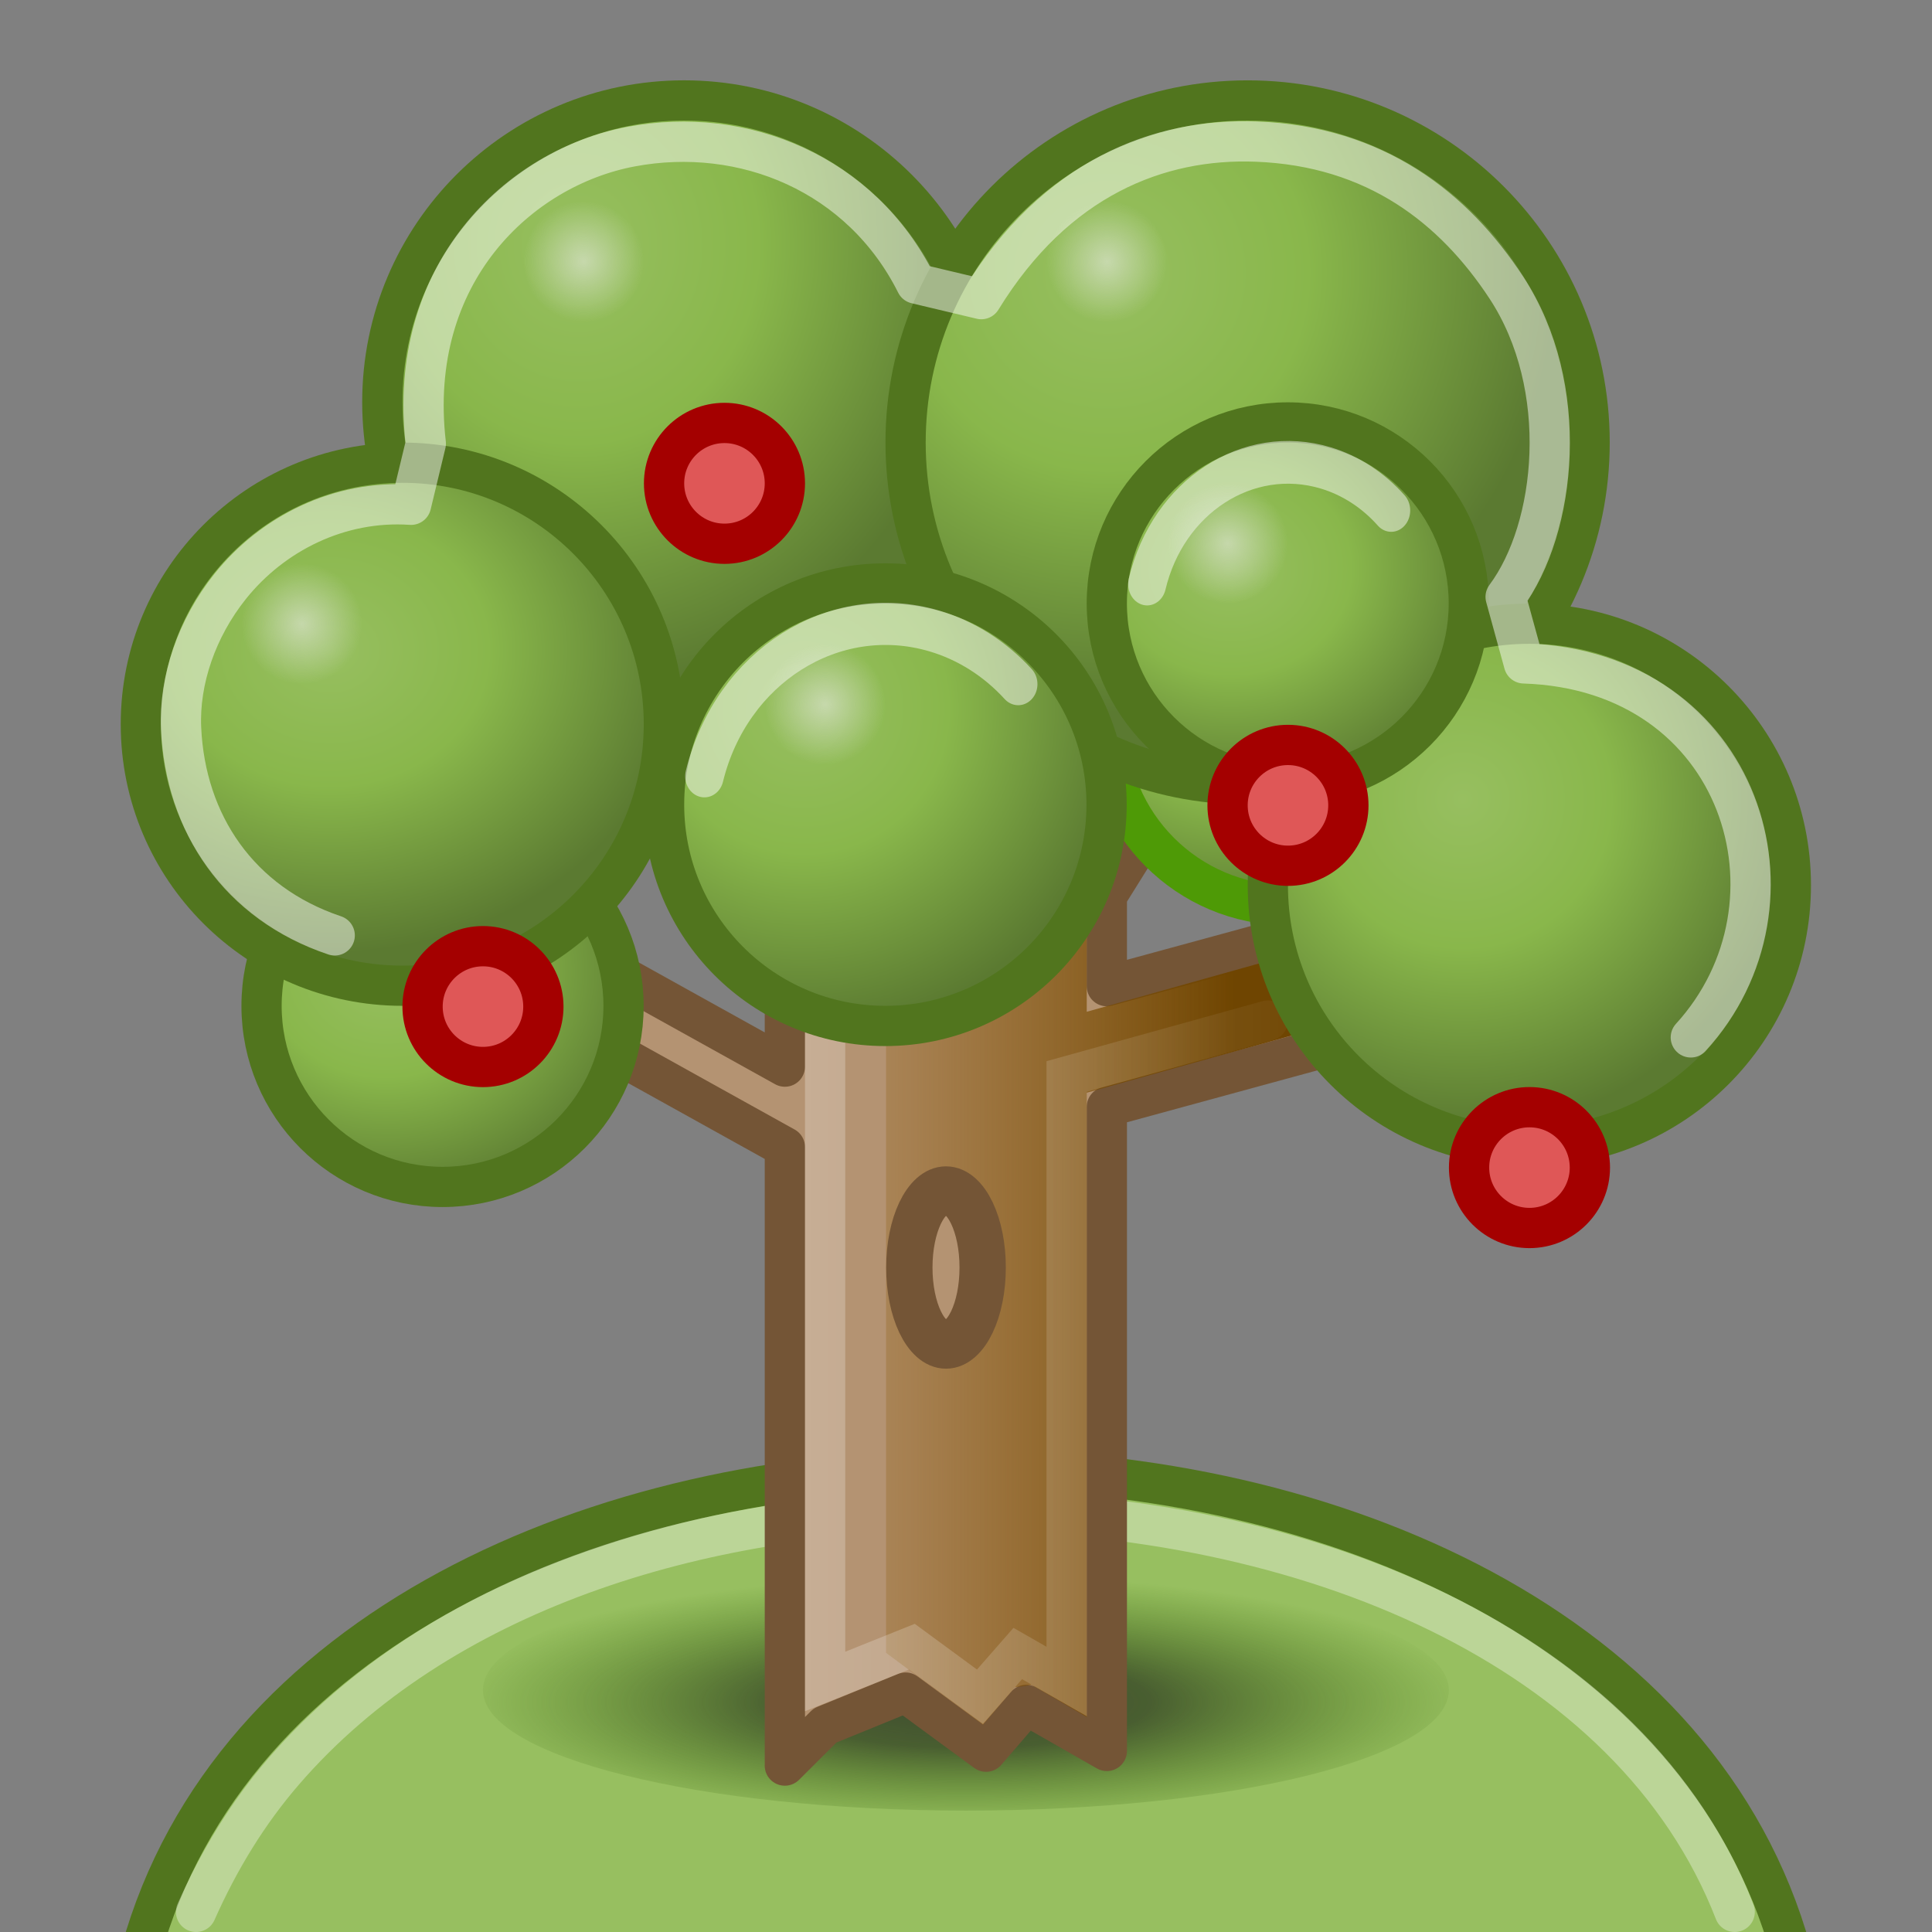 <?xml version="1.0" encoding="UTF-8" standalone="no"?>
<!-- Created with Inkscape (http://www.inkscape.org/) -->

<svg
   xmlns:dc="http://purl.org/dc/elements/1.1/"
   xmlns:cc="http://creativecommons.org/ns#"
   xmlns:rdf="http://www.w3.org/1999/02/22-rdf-syntax-ns#"
   xmlns:svg="http://www.w3.org/2000/svg"
   xmlns="http://www.w3.org/2000/svg"
   xmlns:xlink="http://www.w3.org/1999/xlink"
   xmlns:sodipodi="http://sodipodi.sourceforge.net/DTD/sodipodi-0.dtd"
   xmlns:inkscape="http://www.inkscape.org/namespaces/inkscape"
   width="48"
   height="48"
   id="svg2"
   sodipodi:version="0.32"
   inkscape:version="0.47 r22583"
   sodipodi:docname="nature.svg"
   inkscape:output_extension="org.inkscape.output.svg.inkscape"
   version="1.0"
   inkscape:export-filename="C:\Documents and Settings\StarkC\My Documents\My Dropbox\icons\nature.png"
   inkscape:export-xdpi="90"
   inkscape:export-ydpi="90">
  <rect width="100%" height="100%" fill="#808080" stroke="none"/>
  <defs
     id="defs4">
    <linearGradient
       inkscape:collect="always"
       id="linearGradient6392">
      <stop
         style="stop-color:#eeeeec;stop-opacity:1;"
         offset="0"
         id="stop6394" />
      <stop
         style="stop-color:#eeeeec;stop-opacity:0;"
         offset="1"
         id="stop6396" />
    </linearGradient>
    <linearGradient
       inkscape:collect="always"
       id="linearGradient6798">
      <stop
         style="stop-color:#ffffff;stop-opacity:1;"
         offset="0"
         id="stop6800" />
      <stop
         style="stop-color:#ffffff;stop-opacity:0;"
         offset="1"
         id="stop6802" />
    </linearGradient>
    <linearGradient
       id="linearGradient6789">
      <stop
         style="stop-color:#6f4501;stop-opacity:1;"
         offset="0"
         id="stop6791" />
      <stop
         style="stop-color:#8f5902;stop-opacity:0;"
         offset="1"
         id="stop6793" />
    </linearGradient>
    <linearGradient
       id="linearGradient6485">
      <stop
         style="stop-color:#2f3627;stop-opacity:1;"
         offset="0"
         id="stop6487" />
      <stop
         id="stop6495"
         offset="0.362"
         style="stop-color:#2e3d20;stop-opacity:0.871;" />
      <stop
         style="stop-color:#356903;stop-opacity:0;"
         offset="1"
         id="stop6489" />
    </linearGradient>
    <linearGradient
       id="linearGradient6477">
      <stop
         style="stop-color:#2e3436;stop-opacity:1;"
         offset="0"
         id="stop6479" />
      <stop
         style="stop-color:#2e3436;stop-opacity:0;"
         offset="1"
         id="stop6481" />
    </linearGradient>
    <linearGradient
       id="linearGradient6469">
      <stop
         style="stop-color:#888a85;stop-opacity:1;"
         offset="0"
         id="stop6471" />
      <stop
         style="stop-color:#888a85;stop-opacity:0;"
         offset="1"
         id="stop6473" />
    </linearGradient>
    <linearGradient
       id="linearGradient6419">
      <stop
         style="stop-color:#97bf60;stop-opacity:1;"
         offset="0"
         id="stop6421" />
      <stop
         id="stop6427"
         offset="0.448"
         style="stop-color:#89b74b;stop-opacity:1;" />
      <stop
         style="stop-color:#5b7a31;stop-opacity:1;"
         offset="1"
         id="stop6423" />
    </linearGradient>
    <linearGradient
       id="linearGradient6383">
      <stop
         style="stop-color:#4e9a06;stop-opacity:1;"
         offset="0"
         id="stop6385" />
      <stop
         style="stop-color:#4e9a06;stop-opacity:0;"
         offset="1"
         id="stop6387" />
    </linearGradient>
    <inkscape:perspective
       sodipodi:type="inkscape:persp3d"
       inkscape:vp_x="0 : 526.18109 : 1"
       inkscape:vp_y="0 : 1000 : 0"
       inkscape:vp_z="744.09448 : 526.18109 : 1"
       inkscape:persp3d-origin="372.04724 : 350.78739 : 1"
       id="perspective10" />
    <linearGradient
       inkscape:collect="always"
       xlink:href="#linearGradient6789"
       id="linearGradient6795"
       x1="-1.529"
       y1="20.148"
       x2="3.485"
       y2="20.148"
       gradientUnits="userSpaceOnUse"
       gradientTransform="translate(-25.498,9.6)" />
    <radialGradient
       inkscape:collect="always"
       xlink:href="#linearGradient6485"
       id="radialGradient5584"
       gradientUnits="userSpaceOnUse"
       gradientTransform="matrix(1.066,2.4090999e-8,-5.3043658e-8,6.6555742e-3,-1.788,35.654)"
       cx="26.996"
       cy="35.893"
       fx="26.996"
       fy="35.893"
       r="18.375" />
    <linearGradient
       inkscape:collect="always"
       xlink:href="#linearGradient6789"
       id="linearGradient5586"
       gradientUnits="userSpaceOnUse"
       gradientTransform="matrix(-1,0,0,1,25.498,9.6)"
       x1="-2.385"
       y1="20.148"
       x2="3.486"
       y2="20.148" />
    <linearGradient
       inkscape:collect="always"
       xlink:href="#linearGradient6798"
       id="linearGradient5588"
       gradientUnits="userSpaceOnUse"
       x1="20"
       y1="31"
       x2="30.363"
       y2="31" />
    <radialGradient
       inkscape:collect="always"
       xlink:href="#linearGradient6419"
       id="radialGradient5590"
       gradientUnits="userSpaceOnUse"
       gradientTransform="matrix(1.33,-2.5480449e-8,2.2435094e-8,1.171,-3.145,-2.804)"
       cx="9.018"
       cy="15.964"
       fx="9.018"
       fy="15.964"
       r="7.881" />
    <radialGradient
       inkscape:collect="always"
       xlink:href="#linearGradient6419"
       id="radialGradient5592"
       gradientUnits="userSpaceOnUse"
       gradientTransform="matrix(1.33,-2.5480449e-8,2.2435094e-8,1.171,-3.145,-2.804)"
       cx="9.018"
       cy="15.964"
       fx="9.018"
       fy="15.964"
       r="7.881" />
    <radialGradient
       inkscape:collect="always"
       xlink:href="#linearGradient6419"
       id="radialGradient5594"
       gradientUnits="userSpaceOnUse"
       gradientTransform="matrix(1.252,-2.2513042e-8,2.4711676e-8,1.375,-2.164,-5.072)"
       cx="8.581"
       cy="13.542"
       fx="8.581"
       fy="13.542"
       r="7.566" />
    <radialGradient
       inkscape:collect="always"
       xlink:href="#linearGradient6419"
       id="radialGradient5596"
       gradientUnits="userSpaceOnUse"
       gradientTransform="matrix(1.257,0,0,1.073,-2.242,-1.119)"
       cx="9.027"
       cy="15.249"
       fx="9.027"
       fy="15.249"
       r="7.639" />
    <radialGradient
       inkscape:collect="always"
       xlink:href="#linearGradient6419"
       id="radialGradient5598"
       gradientUnits="userSpaceOnUse"
       gradientTransform="matrix(1.238,-4.9772384e-8,4.8952807e-8,1.217,-1.94,-2.983)"
       cx="8.159"
       cy="13.723"
       fx="8.159"
       fy="13.723"
       r="7.51" />
    <radialGradient
       inkscape:collect="always"
       xlink:href="#linearGradient6419"
       id="radialGradient5600"
       gradientUnits="userSpaceOnUse"
       gradientTransform="matrix(1.336,-7.5639861e-8,7.5692636e-8,1.337,-2.847,-4.779)"
       cx="8.465"
       cy="14.168"
       fx="8.465"
       fy="14.168"
       r="7.738" />
    <radialGradient
       inkscape:collect="always"
       xlink:href="#linearGradient6419"
       id="radialGradient5602"
       gradientUnits="userSpaceOnUse"
       gradientTransform="matrix(1.175,-5.7575395e-8,5.7549944e-8,1.175,-1.624,-2.604)"
       cx="9.266"
       cy="14.908"
       fx="9.266"
       fy="14.908"
       r="7.639" />
    <radialGradient
       inkscape:collect="always"
       xlink:href="#linearGradient6419"
       id="radialGradient5604"
       gradientUnits="userSpaceOnUse"
       gradientTransform="matrix(1.33,-2.5480449e-8,2.2435094e-8,1.171,-3.145,-2.804)"
       cx="9.018"
       cy="15.964"
       fx="9.018"
       fy="15.964"
       r="7.881" />
    <radialGradient
       inkscape:collect="always"
       xlink:href="#linearGradient6392"
       id="radialGradient6398"
       cx="-0.55"
       cy="8.326"
       fx="-0.55"
       fy="8.326"
       r="1.896"
       gradientTransform="matrix(1,0,0,1.618,0,-5.146)"
       gradientUnits="userSpaceOnUse" />
    <radialGradient
       inkscape:collect="always"
       xlink:href="#linearGradient6392"
       id="radialGradient6402"
       gradientUnits="userSpaceOnUse"
       gradientTransform="matrix(1,0,0,1.618,0,-5.146)"
       cx="-0.55"
       cy="8.326"
       fx="-0.55"
       fy="8.326"
       r="1.896" />
    <radialGradient
       inkscape:collect="always"
       xlink:href="#linearGradient6392"
       id="radialGradient6406"
       gradientUnits="userSpaceOnUse"
       gradientTransform="matrix(1,0,0,1.618,0,-5.146)"
       cx="-0.55"
       cy="8.326"
       fx="-0.55"
       fy="8.326"
       r="1.896" />
    <radialGradient
       inkscape:collect="always"
       xlink:href="#linearGradient6392"
       id="radialGradient6410"
       gradientUnits="userSpaceOnUse"
       gradientTransform="matrix(1,0,0,1.618,0,-5.146)"
       cx="-0.55"
       cy="8.326"
       fx="-0.55"
       fy="8.326"
       r="1.896" />
    <radialGradient
       inkscape:collect="always"
       xlink:href="#linearGradient6392"
       id="radialGradient6414"
       gradientUnits="userSpaceOnUse"
       gradientTransform="matrix(1,0,0,1.618,0,-5.146)"
       cx="-0.55"
       cy="8.326"
       fx="-0.55"
       fy="8.326"
       r="1.896" />
    <linearGradient
       inkscape:collect="always"
       xlink:href="#linearGradient6789"
       id="linearGradient6440"
       gradientUnits="userSpaceOnUse"
       gradientTransform="matrix(-1,0,0,1,25.498,8.6)"
       x1="-5.139"
       y1="20.148"
       x2="6.362"
       y2="20.148" />
    <linearGradient
       inkscape:collect="always"
       xlink:href="#linearGradient6798"
       id="linearGradient6443"
       gradientUnits="userSpaceOnUse"
       x1="17.12"
       y1="31"
       x2="33.591"
       y2="31"
       gradientTransform="translate(0,-1)" />
    <radialGradient
       inkscape:collect="always"
       xlink:href="#linearGradient6419"
       id="radialGradient6447"
       gradientUnits="userSpaceOnUse"
       gradientTransform="matrix(1.33,-2.5480449e-8,2.2435094e-8,1.171,-3.145,-2.804)"
       cx="9.018"
       cy="15.964"
       fx="9.018"
       fy="15.964"
       r="7.881" />
    <radialGradient
       inkscape:collect="always"
       xlink:href="#linearGradient6419"
       id="radialGradient6449"
       gradientUnits="userSpaceOnUse"
       gradientTransform="matrix(1.33,-2.5480449e-8,2.2435094e-8,1.171,-3.145,-2.804)"
       cx="9.018"
       cy="15.964"
       fx="9.018"
       fy="15.964"
       r="7.881" />
    <radialGradient
       inkscape:collect="always"
       xlink:href="#linearGradient6419"
       id="radialGradient6451"
       gradientUnits="userSpaceOnUse"
       gradientTransform="matrix(1.252,-2.2513042e-8,2.4711676e-8,1.375,-2.164,-5.072)"
       cx="8.581"
       cy="13.542"
       fx="8.581"
       fy="13.542"
       r="7.566" />
    <radialGradient
       inkscape:collect="always"
       xlink:href="#linearGradient6419"
       id="radialGradient6453"
       gradientUnits="userSpaceOnUse"
       gradientTransform="matrix(1.257,0,0,1.073,-2.242,-1.119)"
       cx="9.027"
       cy="15.249"
       fx="9.027"
       fy="15.249"
       r="7.639" />
    <radialGradient
       inkscape:collect="always"
       xlink:href="#linearGradient6419"
       id="radialGradient6455"
       gradientUnits="userSpaceOnUse"
       gradientTransform="matrix(1.238,-4.9772384e-8,4.8952807e-8,1.217,-1.94,-2.983)"
       cx="8.159"
       cy="13.723"
       fx="8.159"
       fy="13.723"
       r="7.51" />
    <radialGradient
       inkscape:collect="always"
       xlink:href="#linearGradient6419"
       id="radialGradient6457"
       gradientUnits="userSpaceOnUse"
       gradientTransform="matrix(1.336,-7.5639861e-8,7.5692636e-8,1.337,-2.847,-4.779)"
       cx="8.465"
       cy="14.168"
       fx="8.465"
       fy="14.168"
       r="7.738" />
    <radialGradient
       inkscape:collect="always"
       xlink:href="#linearGradient6419"
       id="radialGradient6459"
       gradientUnits="userSpaceOnUse"
       gradientTransform="matrix(1.175,-5.7575395e-8,5.7549944e-8,1.175,-1.624,-2.604)"
       cx="9.266"
       cy="14.908"
       fx="9.266"
       fy="14.908"
       r="7.639" />
    <radialGradient
       inkscape:collect="always"
       xlink:href="#linearGradient6419"
       id="radialGradient6461"
       gradientUnits="userSpaceOnUse"
       gradientTransform="matrix(1.33,-2.5480449e-8,2.2435094e-8,1.171,-3.145,-2.804)"
       cx="9.018"
       cy="15.964"
       fx="9.018"
       fy="15.964"
       r="7.881" />
    <radialGradient
       inkscape:collect="always"
       xlink:href="#linearGradient6485"
       id="radialGradient6474"
       gradientUnits="userSpaceOnUse"
       gradientTransform="matrix(1.066,2.4090999e-8,-5.3043658e-8,6.6555742e-3,-1.788,35.654)"
       cx="26.996"
       cy="35.893"
       fx="26.996"
       fy="35.893"
       r="18.375" />
    <radialGradient
       inkscape:collect="always"
       xlink:href="#linearGradient6485"
       id="radialGradient6562"
       gradientUnits="userSpaceOnUse"
       gradientTransform="matrix(1.066,2.4090999e-8,-5.3043658e-8,6.6555742e-3,-1.788,35.654)"
       cx="26.996"
       cy="35.893"
       fx="26.996"
       fy="35.893"
       r="18.375" />
    <linearGradient
       inkscape:collect="always"
       xlink:href="#linearGradient6789"
       id="linearGradient6564"
       gradientUnits="userSpaceOnUse"
       gradientTransform="matrix(-1,0,0,1,25.498,8.6)"
       x1="-5.139"
       y1="20.148"
       x2="6.362"
       y2="20.148" />
    <linearGradient
       inkscape:collect="always"
       xlink:href="#linearGradient6798"
       id="linearGradient6566"
       gradientUnits="userSpaceOnUse"
       gradientTransform="translate(0,-1)"
       x1="17.12"
       y1="31"
       x2="33.591"
       y2="31" />
    <radialGradient
       inkscape:collect="always"
       xlink:href="#linearGradient6419"
       id="radialGradient6568"
       gradientUnits="userSpaceOnUse"
       gradientTransform="matrix(1.33,-2.5480449e-8,2.2435094e-8,1.171,-3.145,-2.804)"
       cx="9.018"
       cy="15.964"
       fx="9.018"
       fy="15.964"
       r="7.881" />
    <radialGradient
       inkscape:collect="always"
       xlink:href="#linearGradient6419"
       id="radialGradient6570"
       gradientUnits="userSpaceOnUse"
       gradientTransform="matrix(1.33,-2.5480449e-8,2.2435094e-8,1.171,-3.145,-2.804)"
       cx="9.018"
       cy="15.964"
       fx="9.018"
       fy="15.964"
       r="7.881" />
    <radialGradient
       inkscape:collect="always"
       xlink:href="#linearGradient6419"
       id="radialGradient6572"
       gradientUnits="userSpaceOnUse"
       gradientTransform="matrix(1.252,-2.2513042e-8,2.4711676e-8,1.375,-2.164,-5.072)"
       cx="8.581"
       cy="13.542"
       fx="8.581"
       fy="13.542"
       r="7.566" />
    <radialGradient
       inkscape:collect="always"
       xlink:href="#linearGradient6419"
       id="radialGradient6574"
       gradientUnits="userSpaceOnUse"
       gradientTransform="matrix(1.257,0,0,1.073,-2.242,-1.119)"
       cx="9.027"
       cy="15.249"
       fx="9.027"
       fy="15.249"
       r="7.639" />
    <radialGradient
       inkscape:collect="always"
       xlink:href="#linearGradient6419"
       id="radialGradient6576"
       gradientUnits="userSpaceOnUse"
       gradientTransform="matrix(1.238,-4.9772384e-8,4.8952807e-8,1.217,-1.94,-2.983)"
       cx="8.159"
       cy="13.723"
       fx="8.159"
       fy="13.723"
       r="7.51" />
    <radialGradient
       inkscape:collect="always"
       xlink:href="#linearGradient6419"
       id="radialGradient6578"
       gradientUnits="userSpaceOnUse"
       gradientTransform="matrix(1.336,-7.5639861e-8,7.5692636e-8,1.337,-2.847,-4.779)"
       cx="8.465"
       cy="14.168"
       fx="8.465"
       fy="14.168"
       r="7.738" />
    <radialGradient
       inkscape:collect="always"
       xlink:href="#linearGradient6419"
       id="radialGradient6580"
       gradientUnits="userSpaceOnUse"
       gradientTransform="matrix(1.175,-5.7575395e-8,5.7549944e-8,1.175,-1.624,-2.604)"
       cx="9.266"
       cy="14.908"
       fx="9.266"
       fy="14.908"
       r="7.639" />
    <radialGradient
       inkscape:collect="always"
       xlink:href="#linearGradient6419"
       id="radialGradient6582"
       gradientUnits="userSpaceOnUse"
       gradientTransform="matrix(1.33,-2.5480449e-8,2.2435094e-8,1.171,-3.145,-2.804)"
       cx="9.018"
       cy="15.964"
       fx="9.018"
       fy="15.964"
       r="7.881" />
    <radialGradient
       inkscape:collect="always"
       xlink:href="#linearGradient6392"
       id="radialGradient6584"
       gradientUnits="userSpaceOnUse"
       gradientTransform="matrix(1,0,0,1.618,0,-5.146)"
       cx="-0.55"
       cy="8.326"
       fx="-0.55"
       fy="8.326"
       r="1.896" />
    <radialGradient
       inkscape:collect="always"
       xlink:href="#linearGradient6392"
       id="radialGradient6586"
       gradientUnits="userSpaceOnUse"
       gradientTransform="matrix(1,0,0,1.618,0,-5.146)"
       cx="-0.55"
       cy="8.326"
       fx="-0.55"
       fy="8.326"
       r="1.896" />
    <radialGradient
       inkscape:collect="always"
       xlink:href="#linearGradient6392"
       id="radialGradient6588"
       gradientUnits="userSpaceOnUse"
       gradientTransform="matrix(1,0,0,1.618,0,-5.146)"
       cx="-0.55"
       cy="8.326"
       fx="-0.55"
       fy="8.326"
       r="1.896" />
    <radialGradient
       inkscape:collect="always"
       xlink:href="#linearGradient6392"
       id="radialGradient6590"
       gradientUnits="userSpaceOnUse"
       gradientTransform="matrix(1,0,0,1.618,0,-5.146)"
       cx="-0.55"
       cy="8.326"
       fx="-0.55"
       fy="8.326"
       r="1.896" />
    <radialGradient
       inkscape:collect="always"
       xlink:href="#linearGradient6392"
       id="radialGradient6592"
       gradientUnits="userSpaceOnUse"
       gradientTransform="matrix(1,0,0,1.618,0,-5.146)"
       cx="-0.55"
       cy="8.326"
       fx="-0.55"
       fy="8.326"
       r="1.896" />
    <radialGradient
       inkscape:collect="always"
       xlink:href="#linearGradient6485"
       id="radialGradient5623"
       gradientUnits="userSpaceOnUse"
       gradientTransform="matrix(1.066,2.4090999e-8,-5.3043658e-8,0.007,-1.788,35.654)"
       cx="26.996"
       cy="35.893"
       fx="26.996"
       fy="35.893"
       r="18.375" />
    <linearGradient
       inkscape:collect="always"
       xlink:href="#linearGradient6798"
       id="linearGradient5678"
       gradientUnits="userSpaceOnUse"
       gradientTransform="translate(0,2)"
       x1="17.12"
       y1="31"
       x2="33.591"
       y2="31" />
    <linearGradient
       inkscape:collect="always"
       xlink:href="#linearGradient6789"
       id="linearGradient5681"
       gradientUnits="userSpaceOnUse"
       gradientTransform="matrix(-1,0,0,1,25.498,11.6)"
       x1="-5.139"
       y1="20.148"
       x2="6.362"
       y2="20.148" />
    <radialGradient
       inkscape:collect="always"
       xlink:href="#linearGradient6419"
       id="radialGradient5685"
       gradientUnits="userSpaceOnUse"
       gradientTransform="matrix(1.33,-2.5480449e-8,2.2435094e-8,1.171,-3.145,-2.804)"
       cx="9.018"
       cy="15.964"
       fx="9.018"
       fy="15.964"
       r="7.881" />
    <radialGradient
       inkscape:collect="always"
       xlink:href="#linearGradient6419"
       id="radialGradient5687"
       gradientUnits="userSpaceOnUse"
       gradientTransform="matrix(1.33,-2.5480449e-8,2.2435094e-8,1.171,-3.145,-2.804)"
       cx="9.018"
       cy="15.964"
       fx="9.018"
       fy="15.964"
       r="7.881" />
    <radialGradient
       inkscape:collect="always"
       xlink:href="#linearGradient6419"
       id="radialGradient5689"
       gradientUnits="userSpaceOnUse"
       gradientTransform="matrix(1.252,-2.2513042e-8,2.4711676e-8,1.375,-2.164,-5.072)"
       cx="8.581"
       cy="13.542"
       fx="8.581"
       fy="13.542"
       r="7.566" />
    <radialGradient
       inkscape:collect="always"
       xlink:href="#linearGradient6419"
       id="radialGradient5691"
       gradientUnits="userSpaceOnUse"
       gradientTransform="matrix(1.257,0,0,1.073,-2.242,-1.119)"
       cx="9.027"
       cy="15.249"
       fx="9.027"
       fy="15.249"
       r="7.639" />
    <radialGradient
       inkscape:collect="always"
       xlink:href="#linearGradient6419"
       id="radialGradient5693"
       gradientUnits="userSpaceOnUse"
       gradientTransform="matrix(1.238,-4.9772384e-8,4.8952807e-8,1.217,-1.94,-2.983)"
       cx="8.159"
       cy="13.723"
       fx="8.159"
       fy="13.723"
       r="7.51" />
    <radialGradient
       inkscape:collect="always"
       xlink:href="#linearGradient6419"
       id="radialGradient5695"
       gradientUnits="userSpaceOnUse"
       gradientTransform="matrix(1.336,-7.5639861e-8,7.5692636e-8,1.337,-2.847,-4.779)"
       cx="8.465"
       cy="14.168"
       fx="8.465"
       fy="14.168"
       r="7.738" />
    <radialGradient
       inkscape:collect="always"
       xlink:href="#linearGradient6419"
       id="radialGradient5697"
       gradientUnits="userSpaceOnUse"
       gradientTransform="matrix(1.175,-5.7575395e-8,5.7549944e-8,1.175,-1.624,-2.604)"
       cx="9.266"
       cy="14.908"
       fx="9.266"
       fy="14.908"
       r="7.639" />
    <radialGradient
       inkscape:collect="always"
       xlink:href="#linearGradient6419"
       id="radialGradient5699"
       gradientUnits="userSpaceOnUse"
       gradientTransform="matrix(1.33,-2.5480449e-8,2.2435094e-8,1.171,-3.145,-2.804)"
       cx="9.018"
       cy="15.964"
       fx="9.018"
       fy="15.964"
       r="7.881" />
    <radialGradient
       inkscape:collect="always"
       xlink:href="#linearGradient6392"
       id="radialGradient5701"
       gradientUnits="userSpaceOnUse"
       gradientTransform="matrix(1,0,0,1.618,0,-5.146)"
       cx="-0.55"
       cy="8.326"
       fx="-0.55"
       fy="8.326"
       r="1.896" />
    <radialGradient
       inkscape:collect="always"
       xlink:href="#linearGradient6392"
       id="radialGradient5703"
       gradientUnits="userSpaceOnUse"
       gradientTransform="matrix(1,0,0,1.618,0,-5.146)"
       cx="-0.55"
       cy="8.326"
       fx="-0.55"
       fy="8.326"
       r="1.896" />
    <radialGradient
       inkscape:collect="always"
       xlink:href="#linearGradient6392"
       id="radialGradient5705"
       gradientUnits="userSpaceOnUse"
       gradientTransform="matrix(1,0,0,1.618,0,-5.146)"
       cx="-0.55"
       cy="8.326"
       fx="-0.55"
       fy="8.326"
       r="1.896" />
    <radialGradient
       inkscape:collect="always"
       xlink:href="#linearGradient6392"
       id="radialGradient5707"
       gradientUnits="userSpaceOnUse"
       gradientTransform="matrix(1,0,0,1.618,0,-5.146)"
       cx="-0.55"
       cy="8.326"
       fx="-0.55"
       fy="8.326"
       r="1.896" />
    <radialGradient
       inkscape:collect="always"
       xlink:href="#linearGradient6392"
       id="radialGradient5709"
       gradientUnits="userSpaceOnUse"
       gradientTransform="matrix(1,0,0,1.618,0,-5.146)"
       cx="-0.55"
       cy="8.326"
       fx="-0.55"
       fy="8.326"
       r="1.896" />
  </defs>
  <sodipodi:namedview
     id="base"
     pagecolor="#ffffff"
     bordercolor="#666666"
     borderopacity="1.0"
     gridtolerance="10000"
     guidetolerance="10"
     objecttolerance="10"
     inkscape:pageopacity="0.0"
     inkscape:pageshadow="2"
     inkscape:zoom="1"
     inkscape:cx="24"
     inkscape:cy="14.630064"
     inkscape:document-units="px"
     inkscape:current-layer="layer1"
     showgrid="false"
     inkscape:snap-bbox="true"
     inkscape:snap-nodes="false"
     inkscape:window-width="644"
     inkscape:window-height="654"
     inkscape:window-x="1603"
     inkscape:window-y="78"
     inkscape:showpageshadow="false"
     showguides="true"
     inkscape:guide-bbox="true" />
  <g
     inkscape:label="Layer 1"
     inkscape:groupmode="layer"
     id="layer1">
    <g
       id="g6501"
       transform="translate(0,-2)">
      <path
         sodipodi:nodetypes="cc"
         id="path6379"
         d="m 3.5,50.5 c 4.425,-15.996 36.572,-16.004 41,0"
         style="fill:#97bf60;fill-opacity:1;fill-rule:evenodd;stroke:#51751e;stroke-width:1px;stroke-linecap:round;stroke-linejoin:miter;stroke-opacity:1" />
      <path
         sodipodi:nodetypes="cssc"
         id="path5606"
         d="m 4.871,49.5 c 0.576,-1.294 1.286,-2.459 2.183,-3.496 3.839,-4.438 10.31,-6.464 16.763,-6.47 8.676,0 16.737,3.423 19.281,9.966"
         style="opacity:0.35;fill:none;stroke:#ffffff;stroke-width:1px;stroke-linecap:round;stroke-linejoin:miter;stroke-opacity:1" />
      <path
         transform="matrix(0.653,0,0,24.531,6.369,-836.5)"
         d="m 45.371,35.893 c 0,0.068 -8.227,0.122 -18.375,0.122 -10.148,0 -18.375,-0.055 -18.375,-0.122 0,-0.068 8.227,-0.122 18.375,-0.122 10.148,0 18.375,0.055 18.375,0.122 z"
         sodipodi:ry="0.122293"
         sodipodi:rx="18.374523"
         sodipodi:cy="35.892994"
         sodipodi:cx="26.996178"
         id="path6459"
         style="opacity:0.85;fill:url(#radialGradient5623);fill-opacity:1;fill-rule:evenodd;stroke:none"
         sodipodi:type="arc" />
      <path
         sodipodi:nodetypes="ccccccccccccccccccccc"
         id="path6401"
         d="M 19.5,45.864 19.5,30.5 l -9,-5 0,-2 9,5 0,-14.454 1.718,-0.795 2.996,9.967 6.355,-8.559 2.996,-0.121 -6.066,9.72 0,2.243 11,-3 0,3 -11,3 0,16 -2,-1.143 -1,1.162 -2,-1.468 -2,0.816 -1,0.997 z"
         style="fill:#b49372;fill-rule:evenodd;stroke:#745536;stroke-width:1px;stroke-linecap:butt;stroke-linejoin:round;stroke-opacity:1" />
      <path
         sodipodi:nodetypes="cccccccccccc"
         id="rect6779"
         d="m 27,20.772 -4.987,0 0,22.293 2.41,1.786 0.792,-0.929 0.414,-0.061 L 27,44.659 l 0,-15.511 5.831,-1.628 0,-2.018 L 27,27.137 27,20.772 z"
         style="fill:url(#linearGradient5681);fill-opacity:1;fill-rule:evenodd;stroke:none" />
      <path
         sodipodi:nodetypes="cccccccc"
         id="path6415"
         d="m 20.5,26 0,17.776 2.155,-0.865 1.692,1.243 0.939,-1.073 1.214,0.695 0,-15.031 5,-1.389"
         style="opacity:0.3;fill:none;stroke:url(#linearGradient5678);stroke-width:1px;stroke-linecap:round;stroke-linejoin:miter;stroke-opacity:1" />
      <path
         transform="matrix(0.784,0,0,0.822,4.855,8.762)"
         d="m 24.948,30.084 c 0,1.283 -0.52,2.324 -1.162,2.324 -0.642,0 -1.162,-1.04 -1.162,-2.324 0,-1.283 0.52,-2.324 1.162,-2.324 0.642,0 1.162,1.04 1.162,2.324 z"
         sodipodi:ry="2.3235669"
         sodipodi:rx="1.1617835"
         sodipodi:cy="30.084076"
         sodipodi:cx="23.785988"
         id="path6497"
         style="fill:#b49372;fill-opacity:1;fill-rule:evenodd;stroke:#745536;stroke-width:1.468;stroke-linecap:round;stroke-linejoin:round;stroke-miterlimit:4;stroke-opacity:1;stroke-dasharray:none;stroke-dashoffset:0"
         sodipodi:type="arc" />
      <path
         transform="matrix(0.634,0,0,0.634,24.978,9.06)"
         d="m 18.161,17.243 c 0,3.917 -3.176,7.093 -7.093,7.093 -3.917,0 -7.093,-3.176 -7.093,-7.093 0,-3.917 3.176,-7.093 7.093,-7.093 3.917,0 7.093,3.176 7.093,7.093 z"
         sodipodi:ry="7.0929937"
         sodipodi:rx="7.0929937"
         sodipodi:cy="17.243313"
         sodipodi:cx="11.067516"
         id="path6769"
         style="fill:url(#radialGradient5685);fill-opacity:1;fill-rule:evenodd;stroke:#4e9a06;stroke-width:1.576;stroke-linecap:round;stroke-linejoin:round;stroke-miterlimit:4;stroke-opacity:1;stroke-dasharray:none;stroke-dashoffset:0"
         sodipodi:type="arc" />
      <path
         transform="matrix(0.634,0,0,0.634,3.978,16.06)"
         d="m 18.161,17.243 c 0,3.917 -3.176,7.093 -7.093,7.093 -3.917,0 -7.093,-3.176 -7.093,-7.093 0,-3.917 3.176,-7.093 7.093,-7.093 3.917,0 7.093,3.176 7.093,7.093 z"
         sodipodi:ry="7.0929937"
         sodipodi:rx="7.0929937"
         sodipodi:cy="17.243313"
         sodipodi:cx="11.067516"
         id="path6775"
         style="fill:url(#radialGradient5687);fill-opacity:1;fill-rule:evenodd;stroke:#51751e;stroke-width:1.576;stroke-linecap:round;stroke-linejoin:round;stroke-miterlimit:4;stroke-opacity:1;stroke-dasharray:none;stroke-dashoffset:0"
         sodipodi:type="arc" />
      <path
         transform="matrix(1.057,0,0,1.057,5.297,-6.233)"
         d="m 18.161,17.243 c 0,3.917 -3.176,7.093 -7.093,7.093 -3.917,0 -7.093,-3.176 -7.093,-7.093 0,-3.917 3.176,-7.093 7.093,-7.093 3.917,0 7.093,3.176 7.093,7.093 z"
         sodipodi:ry="7.0929937"
         sodipodi:rx="7.0929937"
         sodipodi:cy="17.243313"
         sodipodi:cx="11.067516"
         id="path6405"
         style="fill:url(#radialGradient5689);fill-opacity:1;fill-rule:evenodd;stroke:#51751e;stroke-width:0.946;stroke-linecap:round;stroke-linejoin:round;stroke-miterlimit:4;stroke-opacity:1;stroke-dasharray:none;stroke-dashoffset:0"
         sodipodi:type="arc" />
      <path
         transform="matrix(0.916,0,0,0.916,-0.142,4.198)"
         d="m 18.161,17.243 c 0,3.917 -3.176,7.093 -7.093,7.093 -3.917,0 -7.093,-3.176 -7.093,-7.093 0,-3.917 3.176,-7.093 7.093,-7.093 3.917,0 7.093,3.176 7.093,7.093 z"
         sodipodi:ry="7.0929937"
         sodipodi:rx="7.0929937"
         sodipodi:cy="17.243313"
         sodipodi:cx="11.067516"
         id="path6403"
         style="fill:url(#radialGradient5691);fill-opacity:1;fill-rule:evenodd;stroke:#51751e;stroke-width:1.091;stroke-linecap:round;stroke-linejoin:round;stroke-miterlimit:4;stroke-opacity:1;stroke-dasharray:none;stroke-dashoffset:0"
         sodipodi:type="arc" />
      <path
         transform="matrix(1.198,0,0,1.198,17.737,-7.664)"
         d="m 18.161,17.243 c 0,3.917 -3.176,7.093 -7.093,7.093 -3.917,0 -7.093,-3.176 -7.093,-7.093 0,-3.917 3.176,-7.093 7.093,-7.093 3.917,0 7.093,3.176 7.093,7.093 z"
         sodipodi:ry="7.0929937"
         sodipodi:rx="7.0929937"
         sodipodi:cy="17.243313"
         sodipodi:cx="11.067516"
         id="path6413"
         style="fill:url(#radialGradient5693);fill-opacity:1;fill-rule:evenodd;stroke:#51751e;stroke-width:0.834;stroke-linecap:round;stroke-linejoin:round;stroke-miterlimit:4;stroke-opacity:1;stroke-dasharray:none;stroke-dashoffset:0"
         sodipodi:type="arc" />
      <path
         transform="matrix(0.775,0,0,0.775,13.418,8.629)"
         d="m 18.161,17.243 c 0,3.917 -3.176,7.093 -7.093,7.093 -3.917,0 -7.093,-3.176 -7.093,-7.093 0,-3.917 3.176,-7.093 7.093,-7.093 3.917,0 7.093,3.176 7.093,7.093 z"
         sodipodi:ry="7.0929937"
         sodipodi:rx="7.0929937"
         sodipodi:cy="17.243313"
         sodipodi:cx="11.067516"
         id="path6407"
         style="fill:url(#radialGradient5695);fill-opacity:1;fill-rule:evenodd;stroke:#51751e;stroke-width:1.29;stroke-linecap:round;stroke-linejoin:round;stroke-miterlimit:4;stroke-opacity:1;stroke-dasharray:none;stroke-dashoffset:0"
         sodipodi:type="arc" />
      <path
         transform="matrix(0.916,0,0,0.916,27.858,8.198)"
         d="m 18.161,17.243 c 0,3.917 -3.176,7.093 -7.093,7.093 -3.917,0 -7.093,-3.176 -7.093,-7.093 0,-3.917 3.176,-7.093 7.093,-7.093 3.917,0 7.093,3.176 7.093,7.093 z"
         sodipodi:ry="7.0929937"
         sodipodi:rx="7.0929937"
         sodipodi:cy="17.243313"
         sodipodi:cx="11.067516"
         id="path6409"
         style="fill:url(#radialGradient5697);fill-opacity:1;fill-rule:evenodd;stroke:#51751e;stroke-width:1.091;stroke-linecap:round;stroke-linejoin:round;stroke-miterlimit:4;stroke-opacity:1;stroke-dasharray:none;stroke-dashoffset:0"
         sodipodi:type="arc" />
      <path
         transform="matrix(0.634,0,0,0.634,24.978,6.06)"
         d="m 18.161,17.243 c 0,3.917 -3.176,7.093 -7.093,7.093 -3.917,0 -7.093,-3.176 -7.093,-7.093 0,-3.917 3.176,-7.093 7.093,-7.093 3.917,0 7.093,3.176 7.093,7.093 z"
         sodipodi:ry="7.0929937"
         sodipodi:rx="7.0929937"
         sodipodi:cy="17.243313"
         sodipodi:cx="11.067516"
         id="path6411"
         style="fill:url(#radialGradient5699);fill-opacity:1;fill-rule:evenodd;stroke:#51751e;stroke-width:1.576;stroke-linecap:round;stroke-linejoin:round;stroke-miterlimit:4;stroke-opacity:1;stroke-dasharray:none;stroke-dashoffset:0"
         sodipodi:type="arc" />
      <path
         sodipodi:nodetypes="cssccsccssccc"
         id="path6417"
         d="M 8.316,25.24 C 5.932,24.44 4.606,22.453 4.499,20.093 4.445,18.897 4.893,17.603 5.715,16.574 6.768,15.254 8.432,14.419 10.213,14.541 l 0.366,-1.52 c -0.488,-4.234 2.32,-6.856 5.1,-7.378 2.801,-0.526 5.716,0.673 7.083,3.404 l 1.618,0.385 c 1.847,-3.008 4.408,-4.007 6.832,-3.914 2.974,0.113 4.919,1.656 6.215,3.63 1.613,2.458 1.251,5.98 -0.02,7.681 l 0.454,1.653 c 5.441,0.172 7.186,5.965 4.147,9.292"
         style="opacity:0.48;fill:none;stroke:#ffffff;stroke-width:1px;stroke-linecap:round;stroke-linejoin:round;stroke-opacity:1" />
      <path
         sodipodi:end="5.4977871"
         sodipodi:start="3.403392"
         transform="matrix(0.657,0,0,0.72,14.731,10.193)"
         d="m 4.216,15.408 c 1.014,-3.784 4.903,-6.029 8.687,-5.016 1.203,0.322 2.299,0.955 3.18,1.836"
         sodipodi:ry="7.0929937"
         sodipodi:rx="7.0929937"
         sodipodi:cy="17.243313"
         sodipodi:cx="11.067516"
         id="path6453"
         style="opacity:0.48;fill:none;stroke:#ffffff;stroke-width:1.454;stroke-linecap:round;stroke-linejoin:round;stroke-miterlimit:4;stroke-opacity:1;stroke-dasharray:none;stroke-dashoffset:0"
         sodipodi:type="arc"
         sodipodi:open="true" />
      <path
         sodipodi:end="5.4977871"
         sodipodi:start="3.403392"
         transform="matrix(0.511,0,0,0.575,26.346,7.651)"
         d="m 4.216,15.408 c 1.014,-3.784 4.903,-6.029 8.687,-5.016 1.203,0.322 2.299,0.955 3.18,1.836"
         sodipodi:ry="7.0929937"
         sodipodi:rx="7.0929937"
         sodipodi:cy="17.243313"
         sodipodi:cx="11.067516"
         id="path6457"
         style="opacity:0.48;fill:none;stroke:#ffffff;stroke-width:1.846;stroke-linecap:round;stroke-linejoin:round;stroke-miterlimit:4;stroke-opacity:1;stroke-dasharray:none;stroke-dashoffset:0"
         sodipodi:type="arc"
         sodipodi:open="true" />
      <path
         transform="matrix(0.791,0,0,0.489,7.935,13.428)"
         d="m 1.345,8.326 c 0,1.694 -0.849,3.067 -1.896,3.067 -1.047,0 -1.896,-1.373 -1.896,-3.067 0,-1.694 0.849,-3.067 1.896,-3.067 1.047,0 1.896,1.373 1.896,3.067 z"
         sodipodi:ry="3.0670505"
         sodipodi:rx="1.8955414"
         sodipodi:cy="8.3256493"
         sodipodi:cx="-0.55031848"
         id="path6382"
         style="opacity:0.55;fill:url(#radialGradient5701);fill-opacity:1;fill-rule:evenodd;stroke:none"
         sodipodi:type="arc" />
      <path
         transform="matrix(0.791,0,0,0.489,14.935,4.428)"
         d="m 1.345,8.326 c 0,1.694 -0.849,3.067 -1.896,3.067 -1.047,0 -1.896,-1.373 -1.896,-3.067 0,-1.694 0.849,-3.067 1.896,-3.067 1.047,0 1.896,1.373 1.896,3.067 z"
         sodipodi:ry="3.0670505"
         sodipodi:rx="1.8955414"
         sodipodi:cy="8.3256493"
         sodipodi:cx="-0.55031848"
         id="path6400"
         style="opacity:0.55;fill:url(#radialGradient5703);fill-opacity:1;fill-rule:evenodd;stroke:none"
         sodipodi:type="arc" />
      <path
         transform="matrix(0.791,0,0,0.489,27.935,4.428)"
         d="m 1.345,8.326 c 0,1.694 -0.849,3.067 -1.896,3.067 -1.047,0 -1.896,-1.373 -1.896,-3.067 0,-1.694 0.849,-3.067 1.896,-3.067 1.047,0 1.896,1.373 1.896,3.067 z"
         sodipodi:ry="3.0670505"
         sodipodi:rx="1.8955414"
         sodipodi:cy="8.3256493"
         sodipodi:cx="-0.55031848"
         id="path6404"
         style="opacity:0.55;fill:url(#radialGradient5705);fill-opacity:1;fill-rule:evenodd;stroke:none"
         sodipodi:type="arc" />
      <path
         transform="matrix(0.791,0,0,0.489,20.935,15.428)"
         d="m 1.345,8.326 c 0,1.694 -0.849,3.067 -1.896,3.067 -1.047,0 -1.896,-1.373 -1.896,-3.067 0,-1.694 0.849,-3.067 1.896,-3.067 1.047,0 1.896,1.373 1.896,3.067 z"
         sodipodi:ry="3.0670505"
         sodipodi:rx="1.8955414"
         sodipodi:cy="8.3256493"
         sodipodi:cx="-0.55031848"
         id="path6408"
         style="opacity:0.55;fill:url(#radialGradient5707);fill-opacity:1;fill-rule:evenodd;stroke:none"
         sodipodi:type="arc" />
      <path
         transform="matrix(0.791,0,0,0.489,30.935,11.428)"
         d="m 1.345,8.326 c 0,1.694 -0.849,3.067 -1.896,3.067 -1.047,0 -1.896,-1.373 -1.896,-3.067 0,-1.694 0.849,-3.067 1.896,-3.067 1.047,0 1.896,1.373 1.896,3.067 z"
         sodipodi:ry="3.0670505"
         sodipodi:rx="1.8955414"
         sodipodi:cy="8.3256493"
         sodipodi:cx="-0.55031848"
         id="path6412"
         style="opacity:0.55;fill:url(#radialGradient5709);fill-opacity:1;fill-rule:evenodd;stroke:none"
         sodipodi:type="arc" />
      <path
         transform="matrix(0.861,0,0,0.861,12.658,0.711)"
         d="m 0.978,30.543 c 0,0.962 -0.78,1.743 -1.743,1.743 -0.962,0 -1.743,-0.78 -1.743,-1.743 0,-0.962 0.78,-1.743 1.743,-1.743 0.962,0 1.743,0.78 1.743,1.743 z"
         sodipodi:ry="1.7426752"
         sodipodi:rx="1.7426752"
         sodipodi:cy="30.542675"
         sodipodi:cx="-0.76433122"
         id="path6416"
         style="fill:#df5757;fill-opacity:1;fill-rule:evenodd;stroke:#a40000;stroke-width:1.162;stroke-linecap:round;stroke-linejoin:round;stroke-miterlimit:4;stroke-opacity:1;stroke-dasharray:none;stroke-dashoffset:0"
         sodipodi:type="arc" />
      <path
         transform="matrix(0.861,0,0,0.861,38.658,4.711)"
         d="m 0.978,30.543 c 0,0.962 -0.78,1.743 -1.743,1.743 -0.962,0 -1.743,-0.78 -1.743,-1.743 0,-0.962 0.78,-1.743 1.743,-1.743 0.962,0 1.743,0.78 1.743,1.743 z"
         sodipodi:ry="1.7426752"
         sodipodi:rx="1.7426752"
         sodipodi:cy="30.542675"
         sodipodi:cx="-0.76433122"
         id="path6418"
         style="fill:#df5757;fill-opacity:1;fill-rule:evenodd;stroke:#a40000;stroke-width:1.162;stroke-linecap:round;stroke-linejoin:round;stroke-miterlimit:4;stroke-opacity:1;stroke-dasharray:none;stroke-dashoffset:0"
         sodipodi:type="arc" />
      <path
         transform="matrix(0.861,0,0,0.861,32.658,-4.289)"
         d="m 0.978,30.543 c 0,0.962 -0.78,1.743 -1.743,1.743 -0.962,0 -1.743,-0.78 -1.743,-1.743 0,-0.962 0.78,-1.743 1.743,-1.743 0.962,0 1.743,0.78 1.743,1.743 z"
         sodipodi:ry="1.7426752"
         sodipodi:rx="1.7426752"
         sodipodi:cy="30.542675"
         sodipodi:cx="-0.76433122"
         id="path6420"
         style="fill:#df5757;fill-opacity:1;fill-rule:evenodd;stroke:#a40000;stroke-width:1.162;stroke-linecap:round;stroke-linejoin:round;stroke-miterlimit:4;stroke-opacity:1;stroke-dasharray:none;stroke-dashoffset:0"
         sodipodi:type="arc" />
      <path
         transform="matrix(0.861,0,0,0.861,18.658,-12.289)"
         d="m 0.978,30.543 c 0,0.962 -0.78,1.743 -1.743,1.743 -0.962,0 -1.743,-0.78 -1.743,-1.743 0,-0.962 0.78,-1.743 1.743,-1.743 0.962,0 1.743,0.78 1.743,1.743 z"
         sodipodi:ry="1.7426752"
         sodipodi:rx="1.7426752"
         sodipodi:cy="30.542675"
         sodipodi:cx="-0.76433122"
         id="path6422"
         style="fill:#df5757;fill-opacity:1;fill-rule:evenodd;stroke:#a40000;stroke-width:1.162;stroke-linecap:round;stroke-linejoin:round;stroke-miterlimit:4;stroke-opacity:1;stroke-dasharray:none;stroke-dashoffset:0"
         sodipodi:type="arc" />
    </g>
  </g>
</svg>
